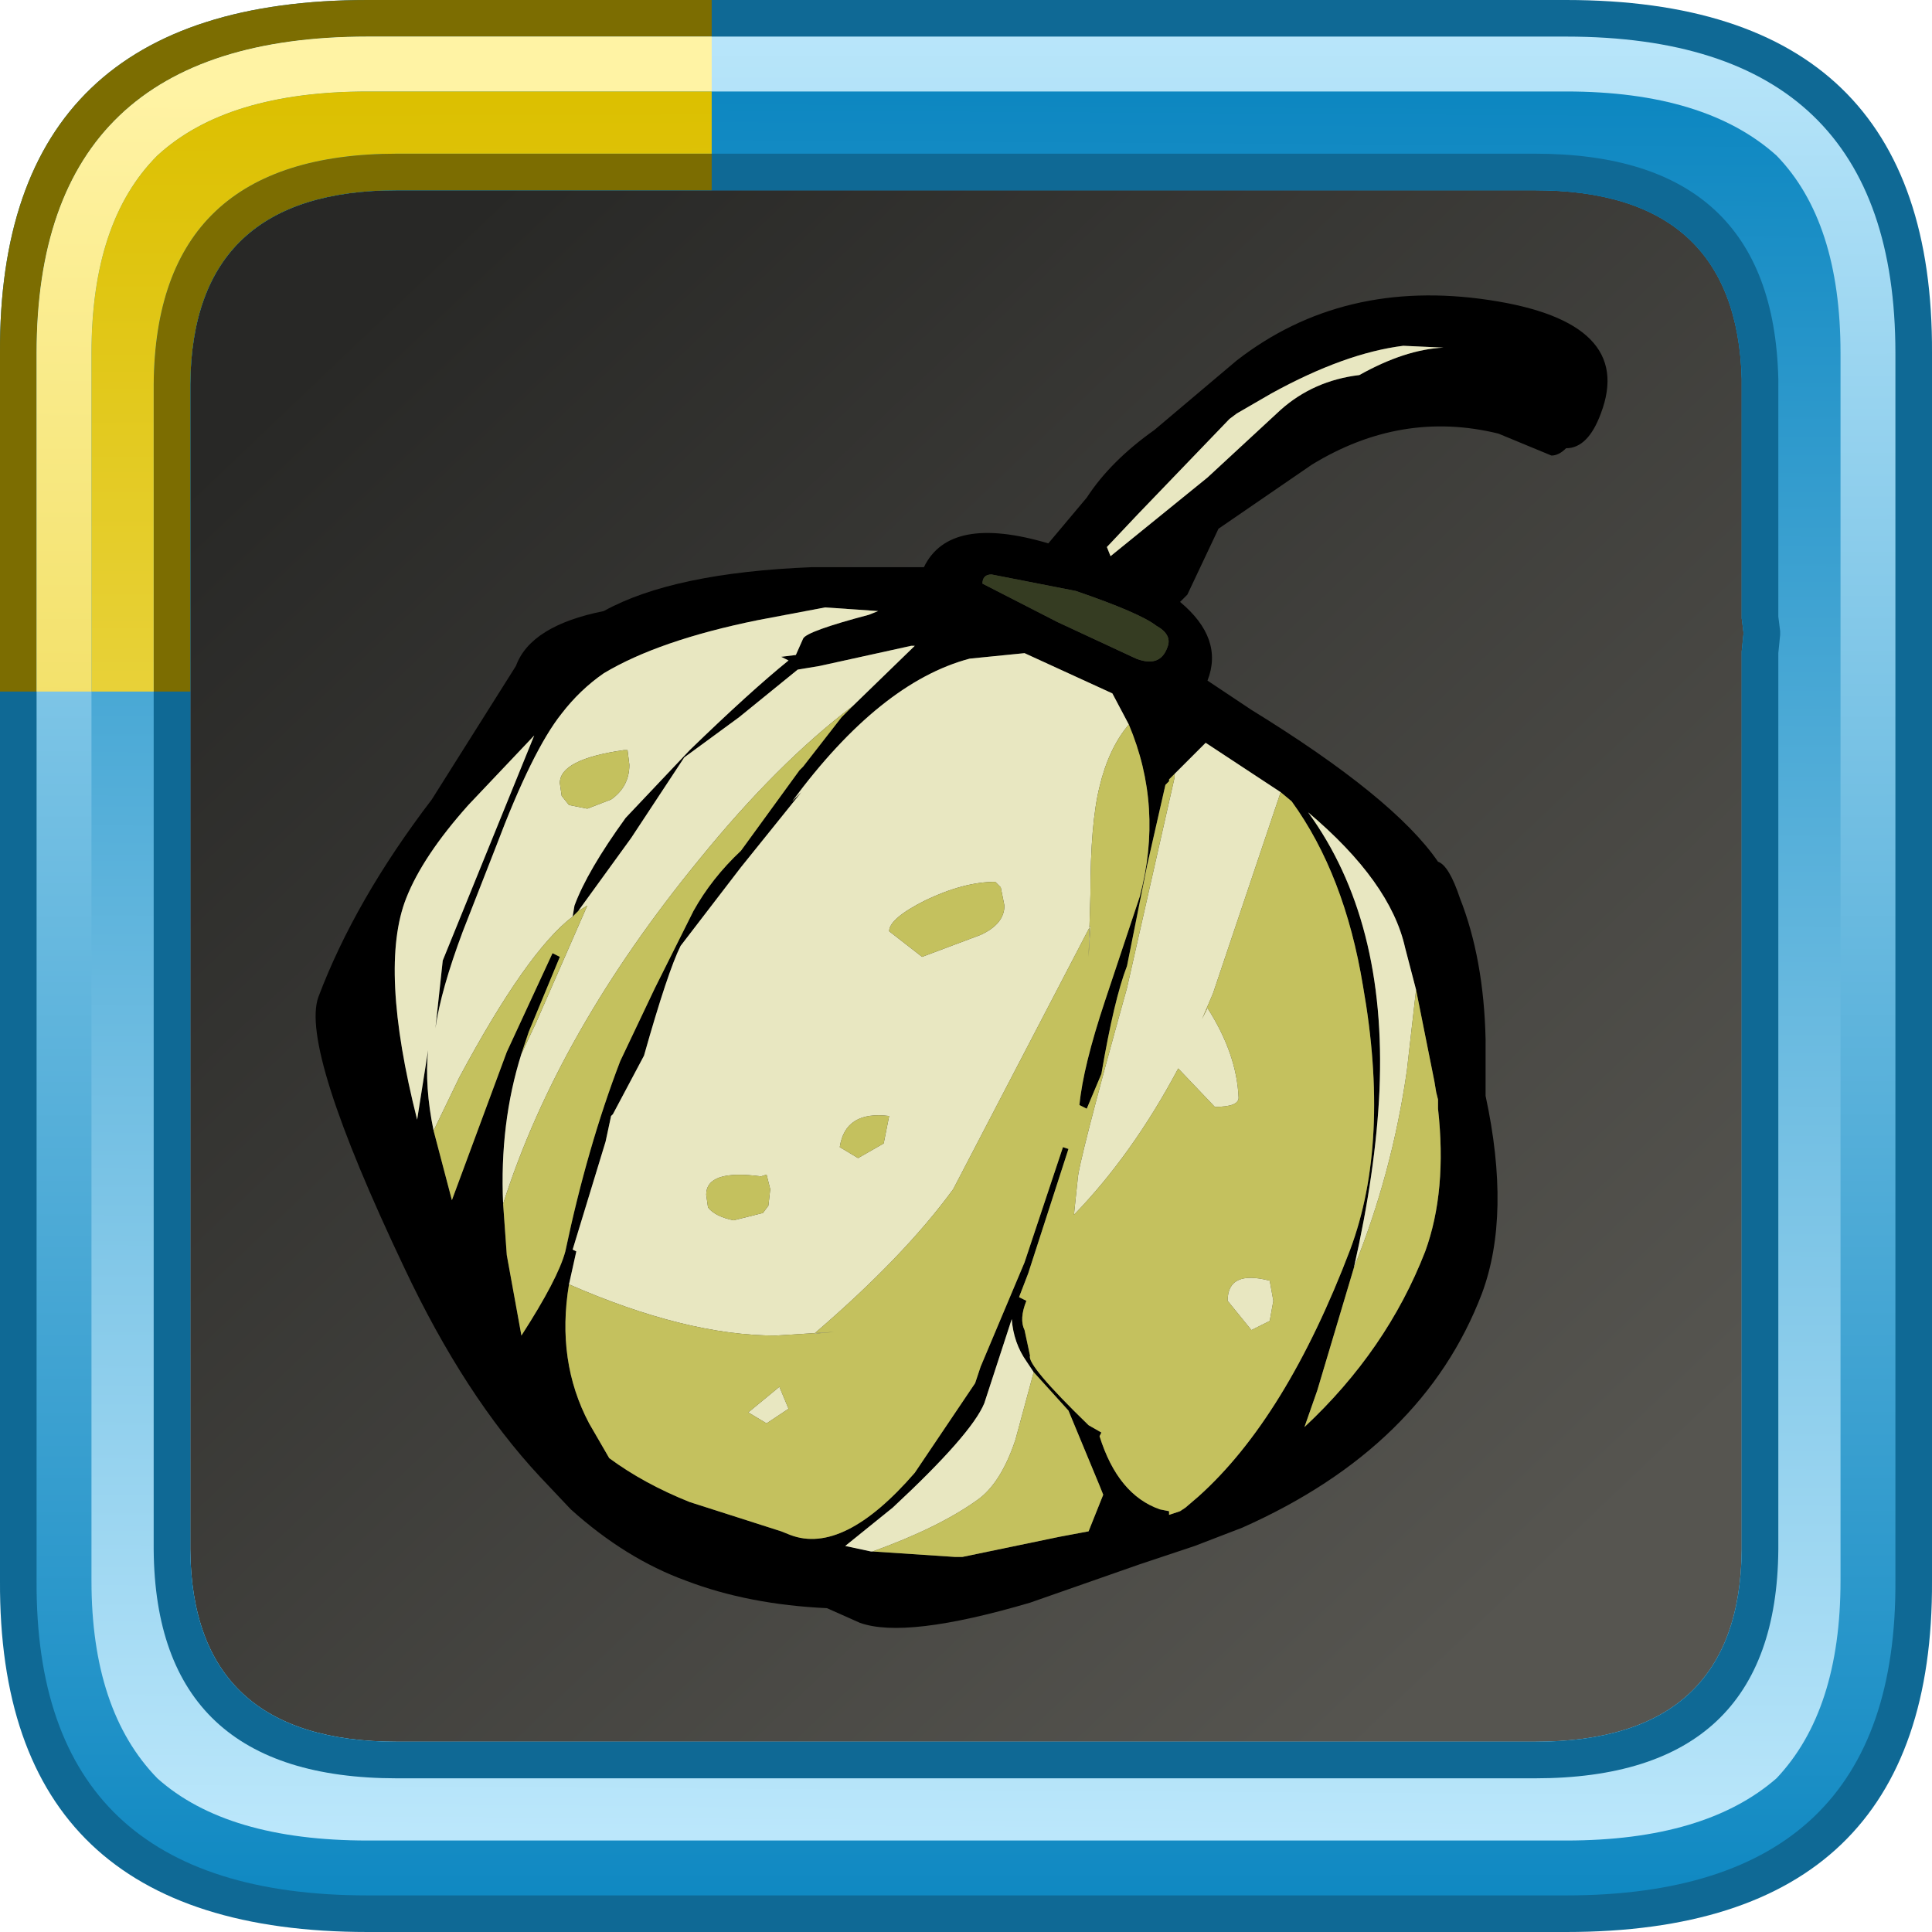 <?xml version="1.0" encoding="UTF-8" standalone="no"?>
<svg xmlns:ffdec="https://www.free-decompiler.com/flash" xmlns:xlink="http://www.w3.org/1999/xlink" ffdec:objectType="frame" height="52.8px" width="52.8px" xmlns="http://www.w3.org/2000/svg">
  <g transform="matrix(1.0, 0.0, 0.0, 1.0, 2.0, 2.0)">
    <use ffdec:characterId="624" height="44.0" transform="matrix(1.0, 0.0, 0.0, 1.0, 2.0, 2.0)" width="44.0" xlink:href="#sprite0"/>
    <use ffdec:characterId="853" height="36.45" transform="matrix(1.0, 0.0, 0.0, 1.0, 6.65, 6.05)" width="35.3" xlink:href="#sprite2"/>
    <use ffdec:characterId="820" height="52.8" transform="matrix(1.0, 0.0, 0.0, 1.0, -2.0, -2.0)" width="52.8" xlink:href="#sprite3"/>
  </g>
  <defs>
    <g id="sprite0" transform="matrix(1.0, 0.0, 0.0, 1.0, -2.0, -2.0)">
      <use ffdec:characterId="482" height="44.0" transform="matrix(1.0, 0.0, 0.0, 1.0, 2.0, 2.0)" width="44.0" xlink:href="#sprite1"/>
    </g>
    <g id="sprite1" transform="matrix(1.0, 0.0, 0.0, 1.0, -2.0, -2.0)">
      <use ffdec:characterId="481" height="44.0" transform="matrix(1.0, 0.0, 0.0, 1.0, 2.0, 2.0)" width="44.0" xlink:href="#shape0"/>
    </g>
    <g id="shape0" transform="matrix(1.0, 0.0, 0.0, 1.0, -2.0, -2.0)">
      <path d="M44.3 3.05 L44.45 3.2 44.6 3.3 45.3 4.15 45.25 4.0 45.45 4.5 Q46.0 5.75 46.0 7.5 L46.0 40.5 45.75 42.8 45.7 42.9 45.7 42.85 45.45 43.55 45.4 43.7 45.1 44.2 44.7 44.65 Q43.15 46.0 40.1 46.0 L7.9 46.0 Q5.65 46.0 4.2 45.3 L4.25 45.3 3.65 44.95 3.25 44.6 3.15 44.45 3.0 44.3 2.5 43.4 Q2.0 42.2 2.0 40.6 L2.0 40.5 2.0 7.5 Q2.0 6.55 2.15 5.75 L2.7 4.25 Q3.35 3.05 4.7 2.5 L4.65 2.5 5.0 2.4 5.15 2.35 5.3 2.3 5.9 2.15 6.85 2.05 6.95 2.05 7.8 2.0 7.9 2.0 18.3 2.0 18.6 2.0 40.1 2.0 40.45 2.0 41.6 2.1 41.75 2.1 41.95 2.2 43.05 2.45 Q43.7 2.65 44.2 3.0 L44.3 3.05" fill="url(#gradient0)" fill-rule="evenodd" stroke="none"/>
    </g>
    <linearGradient gradientTransform="matrix(-0.02, -0.021, 0.021, -0.02, 24.0, 24.0)" gradientUnits="userSpaceOnUse" id="gradient0" spreadMethod="pad" x1="-819.2" x2="819.2">
      <stop offset="0.0" stop-color="#565550"/>
      <stop offset="1.0" stop-color="#282826"/>
    </linearGradient>
    <g id="sprite2" transform="matrix(1.0, 0.0, 0.0, 1.0, -3.2, 3.95)">
      <use ffdec:characterId="852" height="36.45" transform="matrix(1.0, 0.0, 0.0, 1.0, 3.2, -3.95)" width="35.3" xlink:href="#shape1"/>
    </g>
    <g id="shape1" transform="matrix(1.0, 0.0, 0.0, 1.0, -3.2, 3.95)">
      <path d="M28.35 -2.15 Q31.25 -4.4 35.25 -3.8 39.25 -3.2 38.3 -0.7 37.95 0.25 37.35 0.25 37.15 0.45 36.95 0.45 L35.5 -0.15 Q32.85 -0.8 30.4 0.7 L27.85 2.45 27.0 4.25 26.8 4.45 Q28.0 5.45 27.55 6.6 L28.75 7.4 Q32.65 9.8 33.85 11.55 34.15 11.65 34.45 12.55 35.1 14.2 35.15 16.4 L35.15 17.95 Q35.85 21.2 35.05 23.35 33.45 27.55 28.5 29.75 L27.2 30.25 25.7 30.75 22.7 31.8 Q19.3 32.8 18.05 32.35 L17.15 31.95 Q15.0 31.85 13.3 31.2 11.65 30.6 10.15 29.25 L9.3 28.35 Q7.25 26.15 5.6 22.65 2.75 16.65 3.25 15.25 4.25 12.6 6.35 9.85 L8.65 6.2 Q9.05 5.1 11.05 4.7 12.95 3.65 16.75 3.5 L19.8 3.5 Q20.5 2.05 23.2 2.85 L24.25 1.6 Q24.9 0.6 26.1 -0.25 L28.35 -2.15 M28.35 -0.7 L28.15 -0.55 25.65 2.05 24.8 2.95 24.9 3.2 27.55 1.05 29.55 -0.8 Q30.45 -1.6 31.7 -1.75 32.95 -2.45 34.0 -2.5 L32.9 -2.55 Q31.3 -2.35 29.3 -1.25 L28.35 -0.7 M26.45 5.7 Q26.6 5.35 26.15 5.1 25.7 4.75 23.95 4.15 L21.65 3.7 Q21.4 3.7 21.4 3.95 L23.45 5.0 25.6 6.0 Q26.25 6.25 26.45 5.7 M25.4 7.8 L24.95 6.95 22.55 5.85 21.05 6.0 Q18.6 6.65 16.2 9.9 L16.45 9.65 14.8 11.7 13.15 13.85 Q12.8 14.55 12.15 16.85 L11.3 18.45 11.25 18.5 11.1 19.2 10.2 22.15 10.3 22.2 10.1 23.1 Q9.75 25.2 10.65 26.9 L11.2 27.85 Q12.15 28.55 13.4 29.05 L15.9 29.85 16.15 29.95 Q17.6 30.5 19.55 28.25 L21.2 25.8 21.35 25.35 22.55 22.5 23.6 19.35 23.75 19.4 22.65 22.8 22.4 23.45 22.6 23.55 Q22.4 24.05 22.55 24.35 L22.7 25.05 Q22.6 25.3 24.3 26.95 L24.65 27.15 24.6 27.25 Q25.1 28.85 26.25 29.25 L26.5 29.3 26.5 29.4 26.8 29.3 26.95 29.2 27.3 28.9 Q29.7 26.75 31.45 22.15 32.55 19.2 31.8 14.95 31.3 11.9 29.85 9.9 L29.55 9.65 27.5 8.3 27.45 8.35 26.9 8.9 26.5 9.3 26.5 9.35 26.45 9.4 26.4 9.45 25.9 11.65 25.35 14.4 Q25.0 15.3 24.65 17.35 L24.25 18.3 24.05 18.2 Q24.15 17.15 24.75 15.35 L25.7 12.5 Q26.35 10.05 25.4 7.8 M33.25 15.05 L32.95 13.9 Q32.55 12.1 30.3 10.2 32.45 13.15 32.25 17.8 32.15 20.0 31.55 22.65 L30.55 26.0 30.2 27.0 Q32.45 24.9 33.5 22.2 34.1 20.55 33.85 18.3 L33.85 18.05 33.8 17.85 33.75 17.55 33.25 15.05 M10.2 13.05 L10.25 12.75 Q10.6 11.8 11.65 10.35 L13.4 8.5 Q15.05 6.9 16.1 6.05 L16.0 6.0 15.9 5.95 16.3 5.9 16.5 5.45 Q16.6 5.25 18.3 4.8 L18.55 4.7 17.1 4.6 15.25 4.95 Q12.55 5.5 11.05 6.4 10.4 6.85 9.9 7.5 9.1 8.5 8.1 11.15 L7.2 13.45 Q6.6 15.05 6.45 16.1 L6.65 14.25 9.15 8.1 7.35 10.0 Q6.1 11.4 5.65 12.55 4.9 14.45 5.95 18.6 L6.25 16.7 Q6.15 17.7 6.4 18.9 L6.9 20.8 8.4 16.75 9.65 14.05 9.85 14.15 9.0 16.2 8.8 16.8 Q8.2 18.7 8.3 20.9 L8.4 22.3 8.8 24.5 Q9.8 22.95 10.0 22.2 10.6 19.35 11.5 17.0 L12.45 15.0 13.5 12.9 Q14.0 12.0 14.8 11.25 L16.4 9.05 16.5 8.95 17.55 7.6 17.85 7.3 19.55 5.65 19.45 5.65 16.95 6.2 16.35 6.3 14.75 7.6 13.25 8.7 11.8 10.9 10.35 12.9 10.25 13.0 10.2 13.05 M22.8 25.5 L22.6 25.2 Q22.25 24.7 22.2 24.05 L21.45 26.35 Q21.1 27.2 18.95 29.2 L17.65 30.25 18.35 30.4 18.4 30.4 20.65 30.55 20.85 30.55 23.5 30.0 24.3 29.85 24.7 28.85 24.6 28.6 23.75 26.55 22.8 25.5" fill="#000000" fill-rule="evenodd" stroke="none"/>
      <path d="M28.35 -0.7 L29.3 -1.25 Q31.3 -2.35 32.9 -2.55 L34.0 -2.5 Q32.95 -2.45 31.7 -1.75 30.45 -1.6 29.55 -0.8 L27.55 1.05 24.9 3.2 24.8 2.95 25.65 2.05 28.15 -0.55 28.35 -0.7 M10.1 23.1 L10.3 22.2 10.2 22.15 11.1 19.2 11.25 18.5 11.3 18.45 12.15 16.85 Q12.8 14.55 13.15 13.85 L14.8 11.7 16.45 9.65 16.2 9.9 Q18.6 6.65 21.05 6.0 L22.55 5.85 24.95 6.95 25.4 7.8 Q24.85 8.45 24.6 9.5 24.35 10.5 24.35 12.45 L24.3 14.15 24.35 13.3 20.6 20.5 Q19.25 22.35 16.8 24.45 L17.35 24.4 15.75 24.5 Q13.3 24.5 10.1 23.1 M26.5 9.3 L26.9 8.9 27.45 8.35 27.5 8.3 29.55 9.65 27.7 15.15 27.4 15.85 27.55 15.55 Q28.35 16.8 28.4 18.0 28.4 18.25 27.75 18.25 L26.75 17.2 Q25.5 19.55 23.9 21.2 L24.0 20.25 Q24.0 19.85 25.35 15.0 L26.65 9.25 26.65 9.15 26.5 9.3 M21.9 12.25 L21.75 12.1 Q20.9 12.1 19.85 12.6 18.85 13.1 18.85 13.45 L19.75 14.15 21.35 13.55 Q22.0 13.25 22.0 12.75 L21.9 12.25 M29.25 23.0 L29.35 23.55 29.25 24.1 28.75 24.35 28.1 23.55 Q28.1 22.7 29.25 23.0 M31.55 22.65 Q32.15 20.0 32.25 17.8 32.45 13.15 30.3 10.2 32.55 12.1 32.95 13.9 L33.25 15.05 33.0 17.25 Q32.6 20.05 31.55 22.65 M6.4 18.9 Q6.15 17.7 6.25 16.7 L5.95 18.6 Q4.9 14.45 5.65 12.55 6.1 11.4 7.35 10.0 L9.15 8.1 6.65 14.25 6.45 16.1 Q6.6 15.05 7.2 13.45 L8.1 11.15 Q9.1 8.5 9.9 7.5 10.4 6.85 11.05 6.4 12.55 5.5 15.25 4.95 L17.1 4.6 18.55 4.7 18.3 4.8 Q16.6 5.25 16.5 5.45 L16.3 5.9 15.9 5.95 16.0 6.0 16.1 6.05 Q15.05 6.9 13.4 8.5 L11.65 10.35 Q10.6 11.8 10.25 12.75 L10.2 13.05 Q8.95 14.0 7.1 17.45 L6.4 18.9 M10.35 12.9 L11.8 10.9 13.25 8.7 14.75 7.6 16.35 6.3 16.95 6.2 19.45 5.65 19.55 5.65 17.85 7.3 Q15.8 8.85 13.65 11.5 9.8 16.2 8.3 20.9 8.2 18.7 8.8 16.8 L9.2 15.95 10.6 12.75 10.35 12.9 M10.6 10.1 L11.25 9.85 Q11.75 9.5 11.75 8.9 L11.7 8.5 11.6 8.5 Q9.85 8.75 9.85 9.4 L9.9 9.75 10.1 10.0 10.6 10.1 M18.0 19.65 L18.7 19.25 18.85 18.5 Q17.65 18.35 17.5 19.35 L18.0 19.65 M13.85 20.65 L13.9 21.0 Q14.1 21.25 14.6 21.35 L15.4 21.15 15.55 20.95 15.6 20.5 15.5 20.1 15.35 20.15 Q13.85 19.95 13.85 20.65 M16.1 26.5 L15.5 26.9 15.0 26.6 15.85 25.9 16.1 26.5 M18.4 30.4 L18.35 30.4 17.65 30.25 18.95 29.2 Q21.1 27.2 21.45 26.35 L22.2 24.05 Q22.25 24.7 22.6 25.2 L22.8 25.5 22.3 27.35 Q21.9 28.55 21.25 29.0 20.2 29.75 18.4 30.4" fill="#e8e7c1" fill-rule="evenodd" stroke="none"/>
      <path d="M10.1 23.1 Q13.3 24.5 15.75 24.5 L17.35 24.4 16.8 24.45 Q19.25 22.35 20.6 20.5 L24.35 13.3 24.3 14.15 24.35 12.45 Q24.35 10.5 24.6 9.5 24.85 8.45 25.4 7.8 26.35 10.05 25.7 12.5 L24.75 15.35 Q24.15 17.15 24.05 18.2 L24.25 18.3 24.65 17.35 Q25.0 15.3 25.35 14.4 L25.9 11.65 26.4 9.45 26.45 9.4 26.5 9.35 26.5 9.3 26.65 9.15 26.65 9.25 25.35 15.0 Q24.0 19.85 24.0 20.25 L23.9 21.2 Q25.5 19.55 26.75 17.2 L27.75 18.25 Q28.4 18.25 28.4 18.0 28.35 16.8 27.55 15.55 L27.4 15.85 27.7 15.15 29.55 9.65 29.85 9.9 Q31.3 11.9 31.8 14.95 32.55 19.2 31.45 22.15 29.7 26.75 27.3 28.9 L26.95 29.2 26.8 29.3 26.5 29.4 26.5 29.3 26.25 29.25 Q25.1 28.85 24.6 27.25 L24.65 27.15 24.3 26.95 Q22.6 25.3 22.7 25.05 L22.55 24.35 Q22.4 24.05 22.6 23.55 L22.4 23.45 22.65 22.8 23.75 19.4 23.6 19.35 22.55 22.5 21.35 25.35 21.2 25.8 19.55 28.25 Q17.6 30.5 16.15 29.95 L15.9 29.85 13.4 29.05 Q12.15 28.55 11.2 27.85 L10.65 26.9 Q9.75 25.2 10.1 23.1 M21.9 12.25 L22.0 12.75 Q22.0 13.25 21.35 13.55 L19.75 14.15 18.85 13.45 Q18.85 13.1 19.85 12.6 20.9 12.1 21.75 12.1 L21.9 12.25 M29.25 23.0 Q28.1 22.7 28.1 23.55 L28.75 24.35 29.25 24.1 29.35 23.55 29.25 23.0 M33.25 15.05 L33.75 17.55 33.8 17.85 33.85 18.05 33.85 18.3 Q34.1 20.55 33.5 22.2 32.45 24.9 30.2 27.0 L30.55 26.0 31.55 22.65 Q32.6 20.05 33.0 17.25 L33.25 15.05 M6.4 18.9 L7.1 17.45 Q8.95 14.0 10.2 13.05 L10.25 13.0 10.35 12.9 10.6 12.75 9.2 15.95 8.8 16.8 9.0 16.2 9.85 14.15 9.65 14.05 8.4 16.75 6.9 20.8 6.4 18.9 M17.85 7.3 L17.55 7.6 16.5 8.95 16.4 9.05 14.8 11.25 Q14.0 12.0 13.5 12.9 L12.45 15.0 11.5 17.0 Q10.6 19.35 10.0 22.2 9.8 22.95 8.8 24.5 L8.4 22.3 8.3 20.9 Q9.8 16.2 13.65 11.5 15.8 8.85 17.85 7.3 M10.6 10.1 L10.1 10.0 9.9 9.75 9.85 9.4 Q9.85 8.75 11.6 8.5 L11.7 8.5 11.75 8.9 Q11.75 9.5 11.25 9.85 L10.6 10.1 M13.85 20.65 Q13.85 19.95 15.35 20.15 L15.5 20.1 15.6 20.5 15.55 20.95 15.4 21.15 14.6 21.35 Q14.1 21.25 13.9 21.0 L13.85 20.65 M18.0 19.65 L17.5 19.35 Q17.65 18.35 18.85 18.5 L18.7 19.25 18.0 19.65 M16.1 26.5 L15.85 25.9 15.0 26.6 15.5 26.9 16.1 26.5 M18.4 30.4 Q20.2 29.75 21.25 29.0 21.9 28.55 22.3 27.35 L22.8 25.5 23.75 26.55 24.6 28.6 24.7 28.85 24.3 29.85 23.5 30.0 20.85 30.55 20.65 30.55 18.4 30.4" fill="#c4c15e" fill-rule="evenodd" stroke="none"/>
      <path d="M26.45 5.7 Q26.25 6.25 25.6 6.0 L23.45 5.0 21.4 3.95 Q21.4 3.7 21.65 3.7 L23.95 4.15 Q25.7 4.75 26.15 5.1 26.6 5.35 26.45 5.7" fill="#353c22" fill-rule="evenodd" stroke="none"/>
    </g>
    <g id="sprite3" transform="matrix(1.0, 0.0, 0.0, 1.0, 2.0, 2.0)">
      <use ffdec:characterId="660" height="52.8" transform="matrix(1.0, 0.0, 0.0, 1.0, -2.0, -2.0)" width="52.8" xlink:href="#shape2"/>
      <filter id="filter0">
        <feColorMatrix in="SourceGraphic" result="filterResult0" type="matrix" values="-0.448 0.609 0.839 0.0 0.043 0.458 0.644 -0.103 0.0 0.043 -0.265 1.721 -0.456 0.0 0.043 0.0 0.0 0.0 1.0 0.0"/>
      </filter>
      <use ffdec:characterId="616" filter="url(#filter0)" height="18.9" transform="matrix(1.0, 0.0, 0.0, 1.0, -2.0, -2.0)" width="19.45" xlink:href="#sprite4"/>
    </g>
    <g id="shape2" transform="matrix(1.0, 0.0, 0.0, 1.0, 2.0, 2.0)">
      <path d="M40.8 -2.0 Q50.85 -2.0 50.8 7.65 L50.8 41.2 Q50.85 50.8 40.8 50.8 L8.05 50.8 Q-2.05 50.8 -2.0 41.2 L-2.0 7.65 Q-2.05 -2.0 8.05 -2.0 L40.8 -2.0 M45.6 15.95 L45.6 15.8 45.65 15.3 45.6 14.9 45.6 14.7 45.6 8.35 Q45.45 3.2 39.95 3.2 L8.85 3.2 Q3.25 3.2 3.2 8.5 L3.2 40.35 Q3.25 45.6 8.85 45.6 L39.95 45.6 Q45.55 45.6 45.6 40.35 L45.6 15.95" fill="#0f6995" fill-rule="evenodd" stroke="none"/>
      <path d="M40.8 -1.0 Q49.8 -1.0 49.8 7.65 L49.8 41.2 Q49.85 49.8 40.8 49.8 L8.05 49.8 Q-1.05 49.8 -1.0 41.2 L-1.0 7.65 Q-1.0 -1.0 8.05 -1.0 L40.8 -1.0 M46.6 15.9 L46.65 15.3 46.6 14.8 46.6 14.7 46.6 8.4 Q46.5 2.2 39.95 2.2 L8.85 2.2 Q2.2 2.2 2.2 8.5 L2.2 40.35 Q2.25 46.6 8.85 46.6 L39.95 46.6 Q46.55 46.6 46.6 40.35 L46.6 15.9" fill="url(#gradient1)" fill-rule="evenodd" stroke="none"/>
      <path d="M48.3 7.65 L48.3 41.2 Q48.3 44.75 46.55 46.6 44.6 48.3 40.8 48.3 L8.05 48.3 Q4.2 48.3 2.3 46.6 0.5 44.75 0.5 41.2 L0.5 7.65 Q0.5 4.05 2.3 2.25 4.2 0.5 8.05 0.5 L40.8 0.5 Q44.6 0.5 46.55 2.25 48.3 4.05 48.3 7.65 M45.65 15.3 L45.6 14.9 45.6 14.7 45.6 8.35 Q45.45 3.2 39.95 3.2 L8.85 3.2 Q3.25 3.2 3.2 8.5 L3.2 40.35 Q3.25 45.6 8.85 45.6 L39.95 45.6 Q45.55 45.6 45.6 40.35 L45.6 15.95 45.6 15.8 45.65 15.3" fill="url(#gradient2)" fill-rule="evenodd" stroke="none"/>
      <path d="M46.65 15.35 L46.6 15.85 46.6 15.95 46.6 40.35 Q46.55 46.6 39.95 46.6 L8.85 46.6 Q2.25 46.6 2.2 40.35 L2.2 8.5 Q2.25 2.2 8.85 2.2 L39.95 2.2 Q46.45 2.2 46.6 8.35 L46.6 14.75 46.6 14.85 46.65 15.25 46.65 15.35 M45.6 14.7 L45.6 8.35 Q45.45 3.2 39.95 3.2 L8.85 3.2 Q3.25 3.2 3.2 8.5 L3.2 40.35 Q3.25 45.6 8.85 45.6 L39.95 45.6 Q45.55 45.6 45.6 40.35 L45.6 15.95 45.6 15.8 45.65 15.3 45.6 14.9 45.6 14.7" fill="#0f6995" fill-rule="evenodd" stroke="none"/>
    </g>
    <linearGradient gradientTransform="matrix(0.0, -0.032, 1.0, -3.0E-4, -0.9, 24.4)" gradientUnits="userSpaceOnUse" id="gradient1" spreadMethod="pad" x1="-819.2" x2="819.2">
      <stop offset="0.0" stop-color="#0d87c1"/>
      <stop offset="1.0" stop-color="#bbe7fb"/>
    </linearGradient>
    <linearGradient gradientTransform="matrix(-2.0E-4, 0.029, -0.031, -2.0E-4, 24.4, 24.4)" gradientUnits="userSpaceOnUse" id="gradient2" spreadMethod="pad" x1="-819.2" x2="819.2">
      <stop offset="0.0" stop-color="#0d87c1"/>
      <stop offset="1.0" stop-color="#bbe7fb"/>
    </linearGradient>
    <g id="sprite4" transform="matrix(1.0, 0.0, 0.0, 1.0, 0.0, 0.0)">
      <use ffdec:characterId="615" height="18.9" transform="matrix(1.0, 0.0, 0.0, 1.0, 0.0, 0.0)" width="19.45" xlink:href="#shape3"/>
    </g>
    <g id="shape3" transform="matrix(1.0, 0.0, 0.0, 1.0, 0.0, 0.0)">
      <path d="M1.0 18.9 L0.0 18.9 0.0 9.65 Q-0.05 0.0 10.05 0.0 L19.45 0.0 19.45 1.0 10.05 1.0 Q1.0 1.0 1.0 9.65 L1.0 18.9 M19.45 4.2 L19.45 5.2 10.85 5.2 Q5.25 5.2 5.2 10.5 L5.2 18.9 4.2 18.9 4.2 10.5 Q4.25 4.2 10.85 4.2 L19.45 4.2" fill="#7c6d01" fill-rule="evenodd" stroke="none"/>
      <path d="M19.45 1.0 L19.45 2.5 10.05 2.5 Q6.2 2.5 4.3 4.25 2.5 6.05 2.5 9.65 L2.5 18.9 1.0 18.9 1.0 9.65 Q1.0 1.0 10.05 1.0 L19.45 1.0" fill="url(#gradient3)" fill-rule="evenodd" stroke="none"/>
      <path d="M19.45 2.5 L19.45 4.2 10.85 4.2 Q4.25 4.2 4.2 10.5 L4.2 18.9 2.5 18.9 2.5 9.65 Q2.5 6.05 4.3 4.25 6.2 2.5 10.05 2.5 L19.45 2.5" fill="url(#gradient4)" fill-rule="evenodd" stroke="none"/>
    </g>
    <linearGradient gradientTransform="matrix(1.0E-4, -0.029, 0.031, 2.0E-4, 26.4, 26.4)" gradientUnits="userSpaceOnUse" id="gradient3" spreadMethod="pad" x1="-819.2" x2="819.2">
      <stop offset="0.0" stop-color="#dcc001"/>
      <stop offset="1.0" stop-color="#fff3a4"/>
    </linearGradient>
    <linearGradient gradientTransform="matrix(1.0E-4, 0.029, -0.031, 1.0E-4, 26.4, 26.4)" gradientUnits="userSpaceOnUse" id="gradient4" spreadMethod="pad" x1="-819.2" x2="819.2">
      <stop offset="0.0" stop-color="#dcc001"/>
      <stop offset="1.0" stop-color="#fff3a4"/>
    </linearGradient>
  </defs>
</svg>
